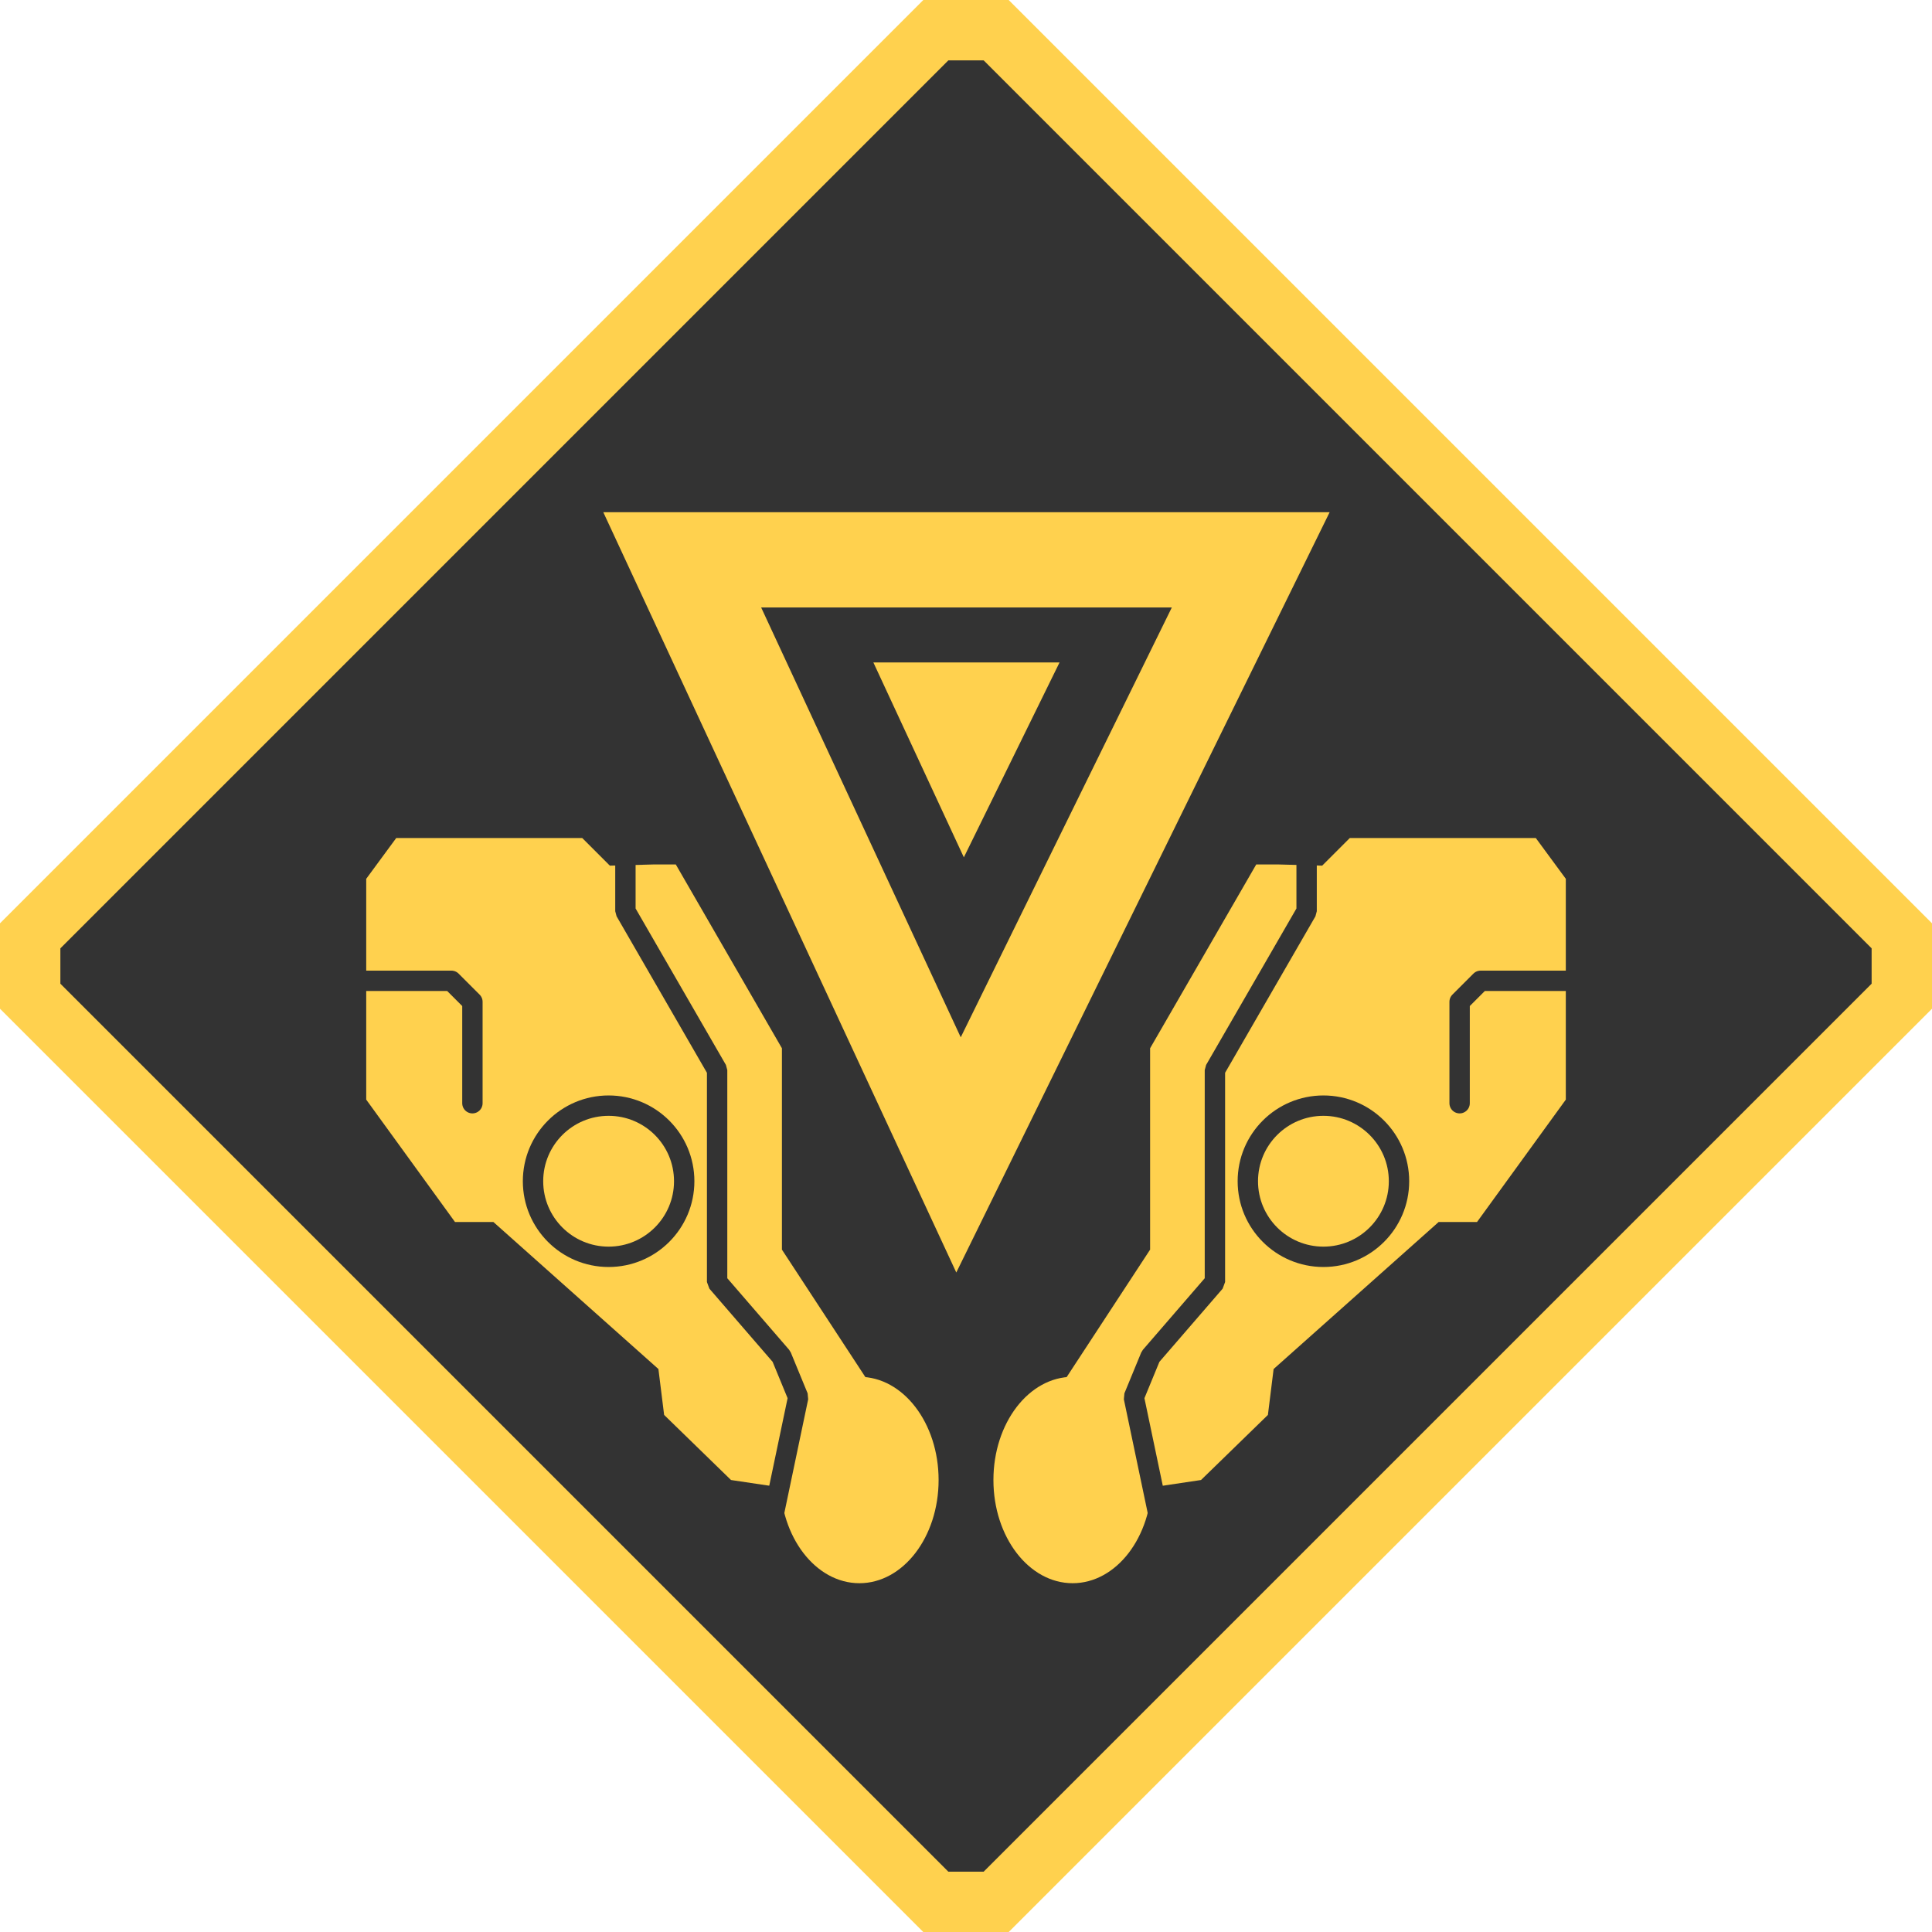 <?xml version="1.0" encoding="UTF-8" standalone="no"?>
<!-- Created with Inkscape (http://www.inkscape.org/) -->

<svg
   xmlns:dc="http://purl.org/dc/elements/1.1/"
   xmlns:cc="http://creativecommons.org/ns#"
   xmlns:rdf="http://www.w3.org/1999/02/22-rdf-syntax-ns#"
   xmlns:svg="http://www.w3.org/2000/svg"
   xmlns="http://www.w3.org/2000/svg"
   xmlns:sodipodi="http://sodipodi.sourceforge.net/DTD/sodipodi-0.dtd"
   xmlns:inkscape="http://www.inkscape.org/namespaces/inkscape"
   width="256"
   height="256"
   viewBox="0 0 67.733 67.733"
   version="1.1"
   id="svg6572"
   inkscape:version="0.92.5 (2060ec1f9f, 2020-04-08)"
   sodipodi:docname="teleportal__yellow.svg">
  <defs
     id="defs6566" />
  <sodipodi:namedview
     id="base"
     pagecolor="#ffffff"
     bordercolor="#666666"
     borderopacity="1.0"
     inkscape:pageopacity="0.0"
     inkscape:pageshadow="2"
     inkscape:zoom="0.98994949"
     inkscape:cx="-346.2277"
     inkscape:cy="31.657409"
     inkscape:document-units="px"
     inkscape:current-layer="layer1"
     showgrid="false"
     fit-margin-top="0"
     fit-margin-left="0"
     fit-margin-right="0"
     fit-margin-bottom="0"
     inkscape:window-width="1920"
     inkscape:window-height="1136"
     inkscape:window-x="0"
     inkscape:window-y="27"
     inkscape:window-maximized="1"
     units="px" />
  <g
     inkscape:label="Layer 1"
     inkscape:groupmode="layer"
     id="layer1"
     transform="translate(-205.764,-359.901)">
    <path
       style="fill:#333333;fill-opacity:1;stroke:#ffd14e;stroke-width:2.117;stroke-linecap:butt;stroke-linejoin:miter;stroke-miterlimit:4;stroke-dasharray:none;stroke-opacity:1"
       d="m 238.572,360.96 h 2.117 l 31.75,31.75 v 2.117 l -31.75,31.75 -2.117,-3e-5 -31.75,-31.75 v -2.117 z"
       id="path867-8-2-5-6"
       inkscape:connector-curvature="0"
       sodipodi:nodetypes="ccccccccc" />
    <path
       style="fill:#ffd14e;fill-opacity:1;stroke:none;stroke-width:0.238px;stroke-linecap:butt;stroke-linejoin:miter;stroke-opacity:1"
       d="m 250.563,390.207 h -0.757 l -3.317,5.745 -0.404,0.699 v 7.06 l -3.305,5.048 3.26,3.302 1.83,-0.273 2.345,-2.282 0.2,-1.609 5.785,-5.154 h 1.346 l 3.113,-4.291 v -7.741 l -1.052,-1.43 h -2.735 -1.893 -1.893 l -0.968,0.968 z"
       id="path1570-9-0-2-10"
       inkscape:connector-curvature="0"
       sodipodi:nodetypes="cccccccccccccccccccc" />
    <path
       style="fill:none;stroke:#333333;stroke-width:0.714;stroke-linecap:round;stroke-linejoin:round;stroke-miterlimit:4;stroke-dasharray:none;stroke-opacity:1"
       d="m 261.038,394.287 h -3.366 l -0.736,0.736 v 3.555"
       id="path1576-2-6-5-6"
       inkscape:connector-curvature="0" />
    <circle
       style="fill:none;fill-opacity:0.176;stroke:#333333;stroke-width:0.714;stroke-linecap:butt;stroke-miterlimit:4;stroke-dasharray:none;stroke-opacity:1"
       id="path1578-0-1-4-1"
       cx="252.161"
       cy="401.313"
       r="2.65" />
    <ellipse
       style="fill:#ffd14e;fill-opacity:1;stroke:none;stroke-width:0.714;stroke-linecap:round;stroke-linejoin:bevel;stroke-miterlimit:4;stroke-dasharray:none;stroke-opacity:1"
       id="path1580-2-5-7-5"
       ry="3.618"
       rx="2.777"
       cy="411.788"
       cx="243.369" />
    <path
       style="fill:none;stroke:#333333;stroke-width:0.714;stroke-linecap:butt;stroke-linejoin:bevel;stroke-miterlimit:4;stroke-dasharray:none;stroke-opacity:1"
       d="m 251.572,388.692 v 3.155 l -3.215,5.569 v 7.431 l -2.254,2.608 -0.589,1.43 0.926,4.417"
       id="path1574-3-5-4-9"
       inkscape:connector-curvature="0" />
    <path
       style="fill:#ffd14e;fill-opacity:1;stroke:none;stroke-width:0.238px;stroke-linecap:butt;stroke-linejoin:miter;stroke-opacity:1"
       d="m 228.699,390.207 h 0.757 l 3.317,5.745 0.404,0.699 v 7.06 l 3.305,5.048 -3.26,3.302 -1.83,-0.273 -2.345,-2.282 -0.2,-1.609 -5.785,-5.154 h -1.346 l -3.113,-4.291 v -7.741 l 1.052,-1.43 h 2.735 1.893 1.893 l 0.968,0.968 z"
       id="path1570-0-7-4-4-4"
       inkscape:connector-curvature="0"
       sodipodi:nodetypes="cccccccccccccccccccc" />
    <path
       style="fill:none;stroke:#333333;stroke-width:0.714;stroke-linecap:round;stroke-linejoin:round;stroke-miterlimit:4;stroke-dasharray:none;stroke-opacity:1"
       d="m 218.224,394.287 h 3.366 l 0.736,0.736 v 3.555"
       id="path1576-6-5-7-3-9"
       inkscape:connector-curvature="0" />
    <circle
       style="fill:none;fill-opacity:0.176;stroke:#333333;stroke-width:0.714;stroke-linecap:butt;stroke-miterlimit:4;stroke-dasharray:none;stroke-opacity:1"
       id="path1578-2-9-6-0-0"
       cx="-227.101"
       cy="401.313"
       r="2.65"
       transform="scale(-1,1)" />
    <ellipse
       style="fill:#ffd14e;fill-opacity:1;stroke:none;stroke-width:0.714;stroke-linecap:round;stroke-linejoin:bevel;stroke-miterlimit:4;stroke-dasharray:none;stroke-opacity:1"
       id="path1580-6-2-5-7-9"
       ry="3.618"
       rx="2.777"
       cy="411.788"
       cx="-235.893"
       transform="scale(-1,1)" />
    <path
       style="fill:none;stroke:#333333;stroke-width:0.714;stroke-linecap:butt;stroke-linejoin:bevel;stroke-miterlimit:4;stroke-dasharray:none;stroke-opacity:1"
       d="m 227.69,388.692 v 3.155 l 3.215,5.569 v 7.431 l 2.254,2.608 0.589,1.43 -0.926,4.417"
       id="path1574-1-2-6-8-1"
       inkscape:connector-curvature="0" />
    <path
       style="fill:#ffd14e;fill-opacity:1;stroke:none;stroke-width:0.238px;stroke-linecap:butt;stroke-linejoin:miter;stroke-opacity:1"
       d="m 226.915,377.859 12.375,26.654 13.089,-26.654 z"
       id="path1292-3-5"
       inkscape:connector-curvature="0"
       sodipodi:nodetypes="cccc" />
    <path
       style="fill:#333333;fill-opacity:1;stroke:none;stroke-width:0.135px;stroke-linecap:butt;stroke-linejoin:miter;stroke-opacity:1"
       d="m 232.449,381.198 6.997,15.069 7.4,-15.069 z"
       id="path1292-3-6-6"
       inkscape:connector-curvature="0"
       sodipodi:nodetypes="cccc" />
    <path
       style="fill:#ffd14e;fill-opacity:1;stroke:none;stroke-width:0.061px;stroke-linecap:butt;stroke-linejoin:miter;stroke-opacity:1"
       d="m 236.383,383.125 3.172,6.833 3.355,-6.833 z"
       id="path1292-3-7-3"
       inkscape:connector-curvature="0"
       sodipodi:nodetypes="cccc" />
  </g>
</svg>
